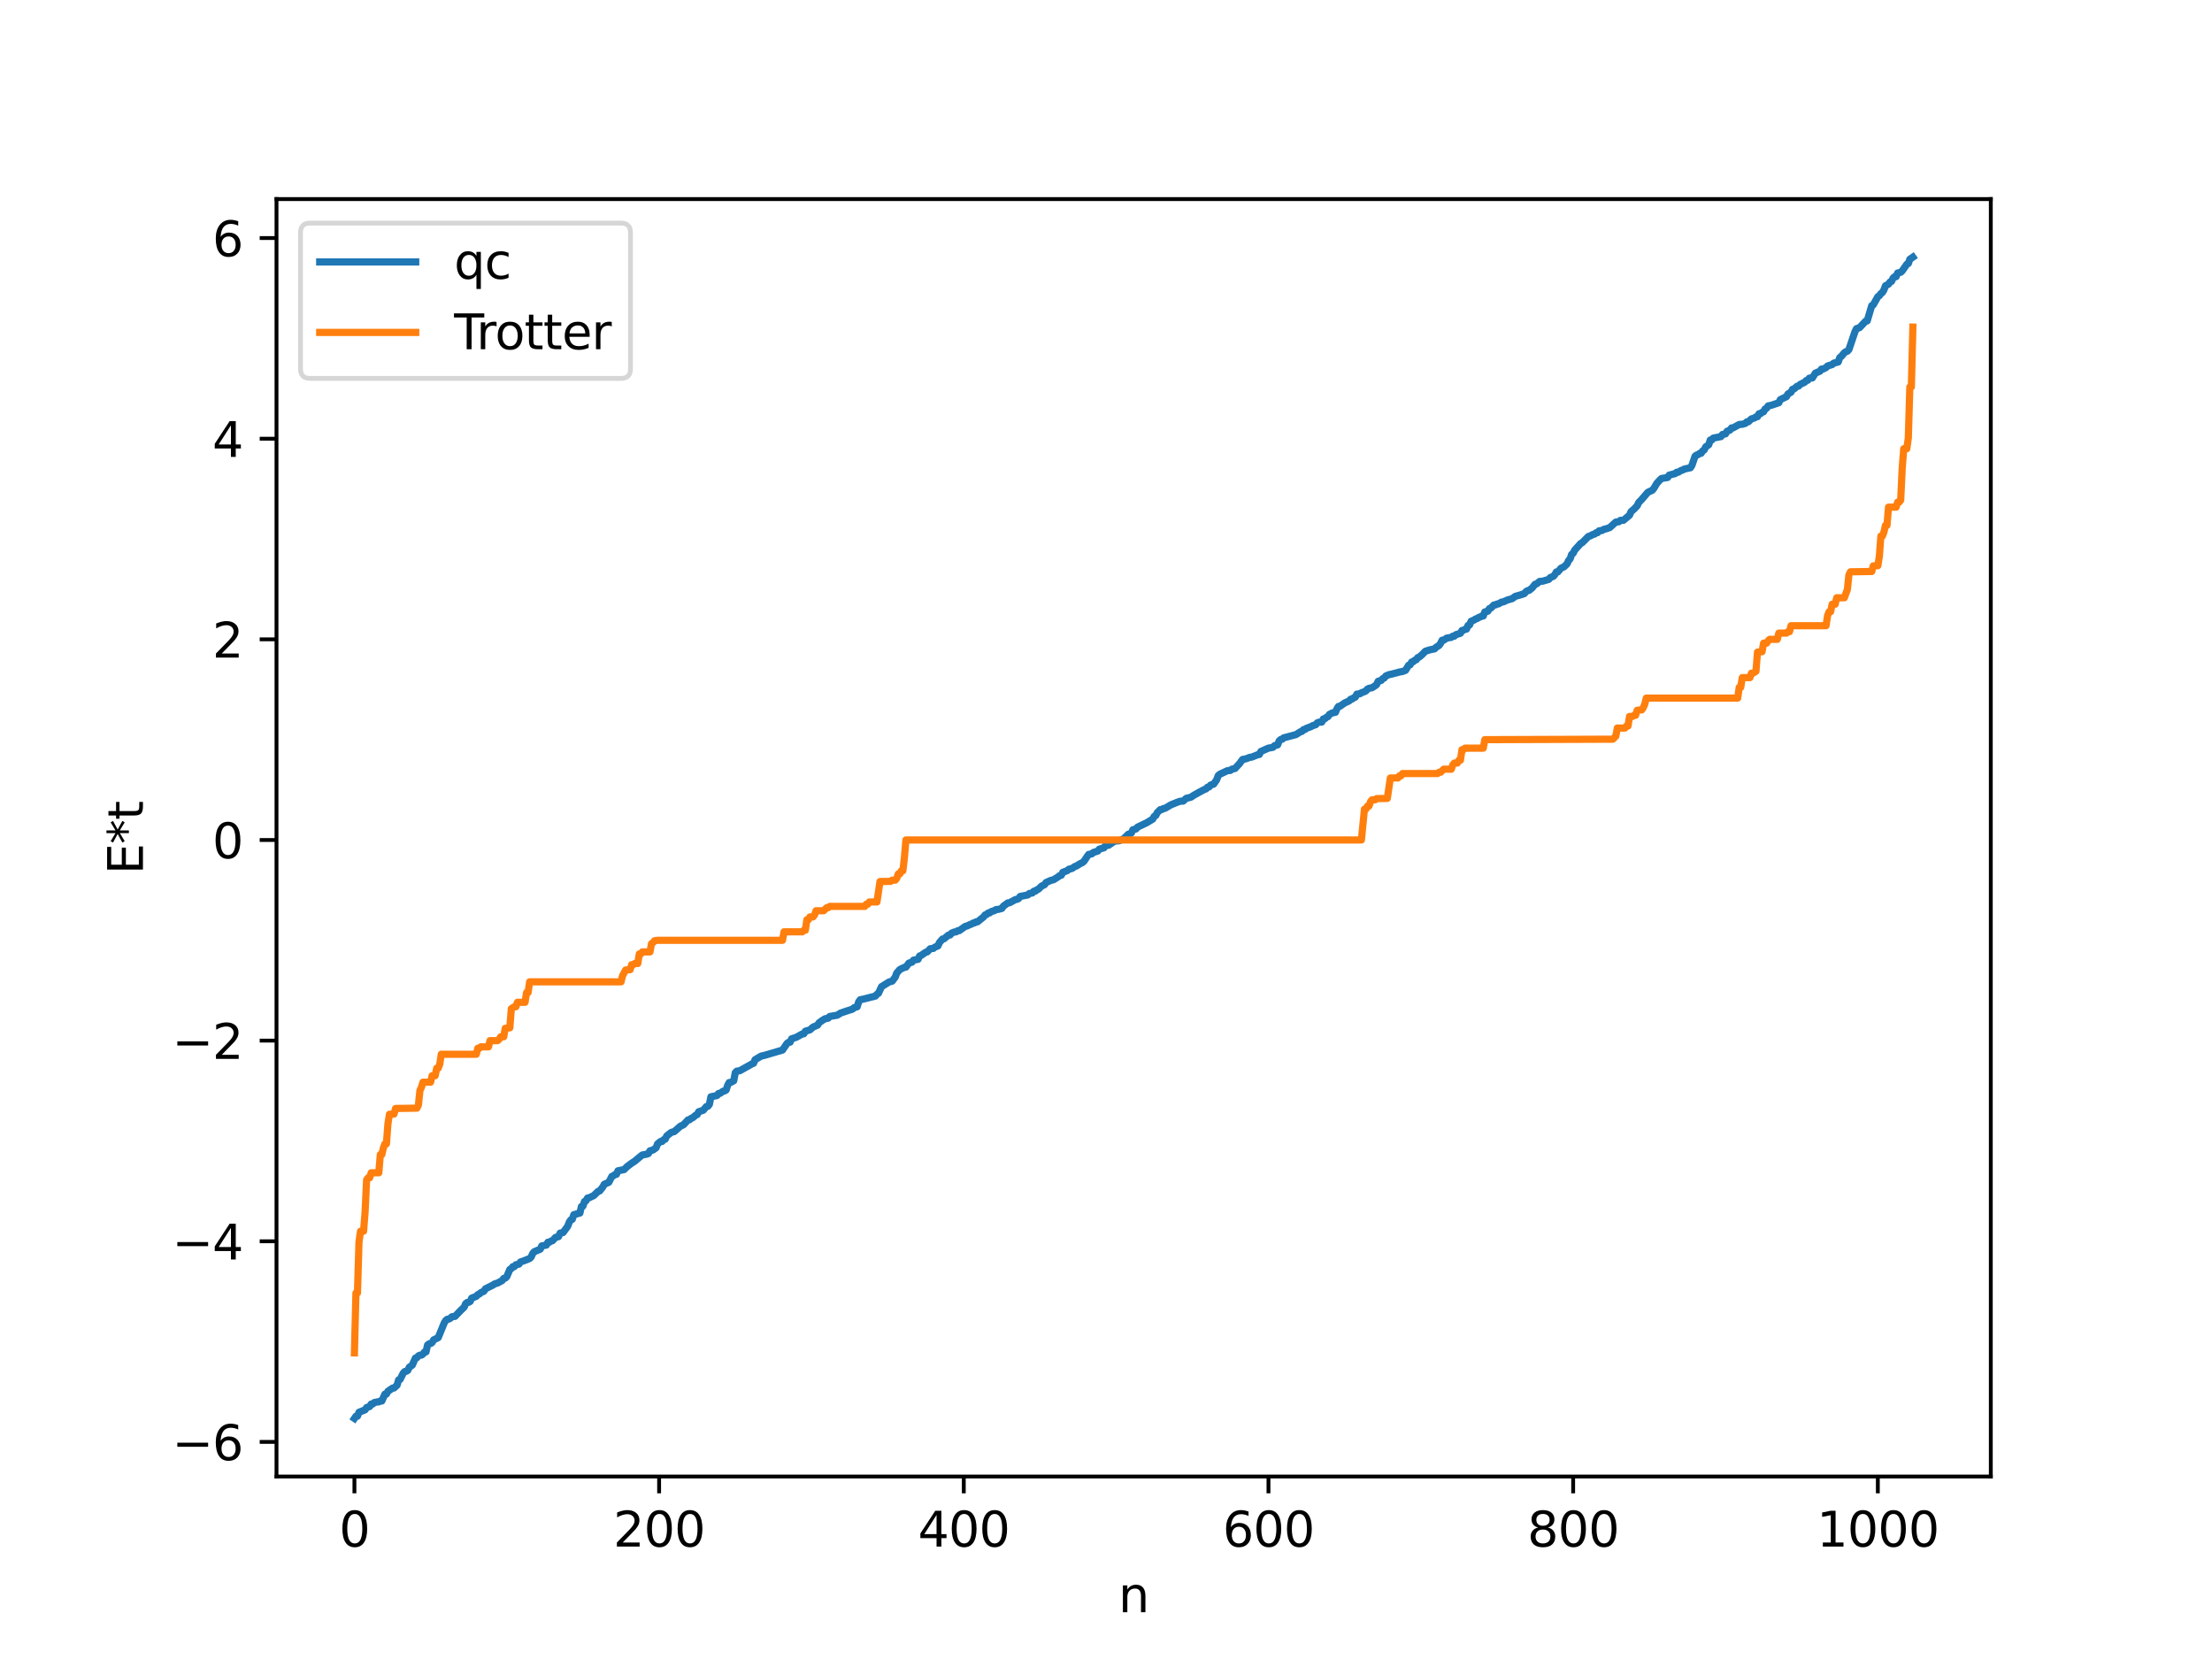 <?xml version="1.0" encoding="utf-8" standalone="no"?>
<!DOCTYPE svg PUBLIC "-//W3C//DTD SVG 1.1//EN"
  "http://www.w3.org/Graphics/SVG/1.1/DTD/svg11.dtd">
<svg xmlns:xlink="http://www.w3.org/1999/xlink" width="460.8pt" height="345.6pt" viewBox="0 0 460.8 345.6" xmlns="http://www.w3.org/2000/svg" version="1.1">
 <defs>
  <style type="text/css">*{stroke-linejoin: round; stroke-linecap: butt}</style>
 </defs>
 <g id="figure_1">
  <g id="patch_1">
   <path d="M 0 345.6 
L 460.8 345.6 
L 460.8 0 
L 0 0 
z
" style="fill: #ffffff"/>
  </g>
  <g id="axes_1">
   <g id="patch_2">
    <path d="M 57.6 307.584 
L 414.72 307.584 
L 414.72 41.472 
L 57.6 41.472 
z
" style="fill: #ffffff"/>
   </g>
   <g id="matplotlib.axis_1">
    <g id="xtick_1">
     <g id="line2d_1">
      <defs>
       <path id="me80863cf18" d="M 0 0 
L 0 3.5 
" style="stroke: #000000; stroke-width: 0.8"/>
      </defs>
      <g>
       <use xlink:href="#me80863cf18" x="73.833" y="307.584" style="stroke: #000000; stroke-width: 0.8"/>
      </g>
     </g>
     <g id="text_1">
      <!-- 0 -->
      <g transform="translate(70.651 322.182) scale(0.1 -0.1)">
       <defs>
        <path id="DejaVuSans-30" d="M 2034 4250 
Q 1547 4250 1301 3770 
Q 1056 3291 1056 2328 
Q 1056 1369 1301 889 
Q 1547 409 2034 409 
Q 2525 409 2770 889 
Q 3016 1369 3016 2328 
Q 3016 3291 2770 3770 
Q 2525 4250 2034 4250 
z
M 2034 4750 
Q 2819 4750 3233 4129 
Q 3647 3509 3647 2328 
Q 3647 1150 3233 529 
Q 2819 -91 2034 -91 
Q 1250 -91 836 529 
Q 422 1150 422 2328 
Q 422 3509 836 4129 
Q 1250 4750 2034 4750 
z
" transform="scale(0.016)"/>
       </defs>
       <use xlink:href="#DejaVuSans-30"/>
      </g>
     </g>
    </g>
    <g id="xtick_2">
     <g id="line2d_2">
      <g>
       <use xlink:href="#me80863cf18" x="137.304" y="307.584" style="stroke: #000000; stroke-width: 0.8"/>
      </g>
     </g>
     <g id="text_2">
      <!-- 200 -->
      <g transform="translate(127.76 322.182) scale(0.1 -0.1)">
       <defs>
        <path id="DejaVuSans-32" d="M 1228 531 
L 3431 531 
L 3431 0 
L 469 0 
L 469 531 
Q 828 903 1448 1529 
Q 2069 2156 2228 2338 
Q 2531 2678 2651 2914 
Q 2772 3150 2772 3378 
Q 2772 3750 2511 3984 
Q 2250 4219 1831 4219 
Q 1534 4219 1204 4116 
Q 875 4013 500 3803 
L 500 4441 
Q 881 4594 1212 4672 
Q 1544 4750 1819 4750 
Q 2544 4750 2975 4387 
Q 3406 4025 3406 3419 
Q 3406 3131 3298 2873 
Q 3191 2616 2906 2266 
Q 2828 2175 2409 1742 
Q 1991 1309 1228 531 
z
" transform="scale(0.016)"/>
       </defs>
       <use xlink:href="#DejaVuSans-32"/>
       <use xlink:href="#DejaVuSans-30" x="63.623"/>
       <use xlink:href="#DejaVuSans-30" x="127.246"/>
      </g>
     </g>
    </g>
    <g id="xtick_3">
     <g id="line2d_3">
      <g>
       <use xlink:href="#me80863cf18" x="200.775" y="307.584" style="stroke: #000000; stroke-width: 0.8"/>
      </g>
     </g>
     <g id="text_3">
      <!-- 400 -->
      <g transform="translate(191.231 322.182) scale(0.1 -0.1)">
       <defs>
        <path id="DejaVuSans-34" d="M 2419 4116 
L 825 1625 
L 2419 1625 
L 2419 4116 
z
M 2253 4666 
L 3047 4666 
L 3047 1625 
L 3713 1625 
L 3713 1100 
L 3047 1100 
L 3047 0 
L 2419 0 
L 2419 1100 
L 313 1100 
L 313 1709 
L 2253 4666 
z
" transform="scale(0.016)"/>
       </defs>
       <use xlink:href="#DejaVuSans-34"/>
       <use xlink:href="#DejaVuSans-30" x="63.623"/>
       <use xlink:href="#DejaVuSans-30" x="127.246"/>
      </g>
     </g>
    </g>
    <g id="xtick_4">
     <g id="line2d_4">
      <g>
       <use xlink:href="#me80863cf18" x="264.246" y="307.584" style="stroke: #000000; stroke-width: 0.8"/>
      </g>
     </g>
     <g id="text_4">
      <!-- 600 -->
      <g transform="translate(254.702 322.182) scale(0.1 -0.1)">
       <defs>
        <path id="DejaVuSans-36" d="M 2113 2584 
Q 1688 2584 1439 2293 
Q 1191 2003 1191 1497 
Q 1191 994 1439 701 
Q 1688 409 2113 409 
Q 2538 409 2786 701 
Q 3034 994 3034 1497 
Q 3034 2003 2786 2293 
Q 2538 2584 2113 2584 
z
M 3366 4563 
L 3366 3988 
Q 3128 4100 2886 4159 
Q 2644 4219 2406 4219 
Q 1781 4219 1451 3797 
Q 1122 3375 1075 2522 
Q 1259 2794 1537 2939 
Q 1816 3084 2150 3084 
Q 2853 3084 3261 2657 
Q 3669 2231 3669 1497 
Q 3669 778 3244 343 
Q 2819 -91 2113 -91 
Q 1303 -91 875 529 
Q 447 1150 447 2328 
Q 447 3434 972 4092 
Q 1497 4750 2381 4750 
Q 2619 4750 2861 4703 
Q 3103 4656 3366 4563 
z
" transform="scale(0.016)"/>
       </defs>
       <use xlink:href="#DejaVuSans-36"/>
       <use xlink:href="#DejaVuSans-30" x="63.623"/>
       <use xlink:href="#DejaVuSans-30" x="127.246"/>
      </g>
     </g>
    </g>
    <g id="xtick_5">
     <g id="line2d_5">
      <g>
       <use xlink:href="#me80863cf18" x="327.717" y="307.584" style="stroke: #000000; stroke-width: 0.8"/>
      </g>
     </g>
     <g id="text_5">
      <!-- 800 -->
      <g transform="translate(318.173 322.182) scale(0.1 -0.1)">
       <defs>
        <path id="DejaVuSans-38" d="M 2034 2216 
Q 1584 2216 1326 1975 
Q 1069 1734 1069 1313 
Q 1069 891 1326 650 
Q 1584 409 2034 409 
Q 2484 409 2743 651 
Q 3003 894 3003 1313 
Q 3003 1734 2745 1975 
Q 2488 2216 2034 2216 
z
M 1403 2484 
Q 997 2584 770 2862 
Q 544 3141 544 3541 
Q 544 4100 942 4425 
Q 1341 4750 2034 4750 
Q 2731 4750 3128 4425 
Q 3525 4100 3525 3541 
Q 3525 3141 3298 2862 
Q 3072 2584 2669 2484 
Q 3125 2378 3379 2068 
Q 3634 1759 3634 1313 
Q 3634 634 3220 271 
Q 2806 -91 2034 -91 
Q 1263 -91 848 271 
Q 434 634 434 1313 
Q 434 1759 690 2068 
Q 947 2378 1403 2484 
z
M 1172 3481 
Q 1172 3119 1398 2916 
Q 1625 2713 2034 2713 
Q 2441 2713 2670 2916 
Q 2900 3119 2900 3481 
Q 2900 3844 2670 4047 
Q 2441 4250 2034 4250 
Q 1625 4250 1398 4047 
Q 1172 3844 1172 3481 
z
" transform="scale(0.016)"/>
       </defs>
       <use xlink:href="#DejaVuSans-38"/>
       <use xlink:href="#DejaVuSans-30" x="63.623"/>
       <use xlink:href="#DejaVuSans-30" x="127.246"/>
      </g>
     </g>
    </g>
    <g id="xtick_6">
     <g id="line2d_6">
      <g>
       <use xlink:href="#me80863cf18" x="391.188" y="307.584" style="stroke: #000000; stroke-width: 0.8"/>
      </g>
     </g>
     <g id="text_6">
      <!-- 1000 -->
      <g transform="translate(378.463 322.182) scale(0.1 -0.1)">
       <defs>
        <path id="DejaVuSans-31" d="M 794 531 
L 1825 531 
L 1825 4091 
L 703 3866 
L 703 4441 
L 1819 4666 
L 2450 4666 
L 2450 531 
L 3481 531 
L 3481 0 
L 794 0 
L 794 531 
z
" transform="scale(0.016)"/>
       </defs>
       <use xlink:href="#DejaVuSans-31"/>
       <use xlink:href="#DejaVuSans-30" x="63.623"/>
       <use xlink:href="#DejaVuSans-30" x="127.246"/>
       <use xlink:href="#DejaVuSans-30" x="190.869"/>
      </g>
     </g>
    </g>
    <g id="text_7">
     <!-- n -->
     <g transform="translate(232.991 335.861) scale(0.1 -0.1)">
      <defs>
       <path id="DejaVuSans-6e" d="M 3513 2113 
L 3513 0 
L 2938 0 
L 2938 2094 
Q 2938 2591 2744 2837 
Q 2550 3084 2163 3084 
Q 1697 3084 1428 2787 
Q 1159 2491 1159 1978 
L 1159 0 
L 581 0 
L 581 3500 
L 1159 3500 
L 1159 2956 
Q 1366 3272 1645 3428 
Q 1925 3584 2291 3584 
Q 2894 3584 3203 3211 
Q 3513 2838 3513 2113 
z
" transform="scale(0.016)"/>
      </defs>
      <use xlink:href="#DejaVuSans-6e"/>
     </g>
    </g>
   </g>
   <g id="matplotlib.axis_2">
    <g id="ytick_1">
     <g id="line2d_7">
      <defs>
       <path id="m35a50d79bd" d="M 0 0 
L -3.5 0 
" style="stroke: #000000; stroke-width: 0.8"/>
      </defs>
      <g>
       <use xlink:href="#m35a50d79bd" x="57.6" y="300.375" style="stroke: #000000; stroke-width: 0.8"/>
      </g>
     </g>
     <g id="text_8">
      <!-- −6 -->
      <g transform="translate(35.858 304.175) scale(0.1 -0.1)">
       <defs>
        <path id="DejaVuSans-2212" d="M 678 2272 
L 4684 2272 
L 4684 1741 
L 678 1741 
L 678 2272 
z
" transform="scale(0.016)"/>
       </defs>
       <use xlink:href="#DejaVuSans-2212"/>
       <use xlink:href="#DejaVuSans-36" x="83.789"/>
      </g>
     </g>
    </g>
    <g id="ytick_2">
     <g id="line2d_8">
      <g>
       <use xlink:href="#m35a50d79bd" x="57.6" y="258.578" style="stroke: #000000; stroke-width: 0.8"/>
      </g>
     </g>
     <g id="text_9">
      <!-- −4 -->
      <g transform="translate(35.858 262.377) scale(0.1 -0.1)">
       <use xlink:href="#DejaVuSans-2212"/>
       <use xlink:href="#DejaVuSans-34" x="83.789"/>
      </g>
     </g>
    </g>
    <g id="ytick_3">
     <g id="line2d_9">
      <g>
       <use xlink:href="#m35a50d79bd" x="57.6" y="216.78" style="stroke: #000000; stroke-width: 0.8"/>
      </g>
     </g>
     <g id="text_10">
      <!-- −2 -->
      <g transform="translate(35.858 220.58) scale(0.1 -0.1)">
       <use xlink:href="#DejaVuSans-2212"/>
       <use xlink:href="#DejaVuSans-32" x="83.789"/>
      </g>
     </g>
    </g>
    <g id="ytick_4">
     <g id="line2d_10">
      <g>
       <use xlink:href="#m35a50d79bd" x="57.6" y="174.983" style="stroke: #000000; stroke-width: 0.8"/>
      </g>
     </g>
     <g id="text_11">
      <!-- 0 -->
      <g transform="translate(44.237 178.782) scale(0.1 -0.1)">
       <use xlink:href="#DejaVuSans-30"/>
      </g>
     </g>
    </g>
    <g id="ytick_5">
     <g id="line2d_11">
      <g>
       <use xlink:href="#m35a50d79bd" x="57.6" y="133.185" style="stroke: #000000; stroke-width: 0.8"/>
      </g>
     </g>
     <g id="text_12">
      <!-- 2 -->
      <g transform="translate(44.237 136.985) scale(0.1 -0.1)">
       <use xlink:href="#DejaVuSans-32"/>
      </g>
     </g>
    </g>
    <g id="ytick_6">
     <g id="line2d_12">
      <g>
       <use xlink:href="#m35a50d79bd" x="57.6" y="91.388" style="stroke: #000000; stroke-width: 0.8"/>
      </g>
     </g>
     <g id="text_13">
      <!-- 4 -->
      <g transform="translate(44.237 95.187) scale(0.1 -0.1)">
       <use xlink:href="#DejaVuSans-34"/>
      </g>
     </g>
    </g>
    <g id="ytick_7">
     <g id="line2d_13">
      <g>
       <use xlink:href="#m35a50d79bd" x="57.6" y="49.59" style="stroke: #000000; stroke-width: 0.8"/>
      </g>
     </g>
     <g id="text_14">
      <!-- 6 -->
      <g transform="translate(44.237 53.39) scale(0.1 -0.1)">
       <use xlink:href="#DejaVuSans-36"/>
      </g>
     </g>
    </g>
    <g id="text_15">
     <!-- E*t -->
     <g transform="translate(29.778 182.148) rotate(-90) scale(0.1 -0.1)">
      <defs>
       <path id="DejaVuSans-45" d="M 628 4666 
L 3578 4666 
L 3578 4134 
L 1259 4134 
L 1259 2753 
L 3481 2753 
L 3481 2222 
L 1259 2222 
L 1259 531 
L 3634 531 
L 3634 0 
L 628 0 
L 628 4666 
z
" transform="scale(0.016)"/>
       <path id="DejaVuSans-2a" d="M 3009 3897 
L 1888 3291 
L 3009 2681 
L 2828 2375 
L 1778 3009 
L 1778 1831 
L 1422 1831 
L 1422 3009 
L 372 2375 
L 191 2681 
L 1313 3291 
L 191 3897 
L 372 4206 
L 1422 3572 
L 1422 4750 
L 1778 4750 
L 1778 3572 
L 2828 4206 
L 3009 3897 
z
" transform="scale(0.016)"/>
       <path id="DejaVuSans-74" d="M 1172 4494 
L 1172 3500 
L 2356 3500 
L 2356 3053 
L 1172 3053 
L 1172 1153 
Q 1172 725 1289 603 
Q 1406 481 1766 481 
L 2356 481 
L 2356 0 
L 1766 0 
Q 1100 0 847 248 
Q 594 497 594 1153 
L 594 3053 
L 172 3053 
L 172 3500 
L 594 3500 
L 594 4494 
L 1172 4494 
z
" transform="scale(0.016)"/>
      </defs>
      <use xlink:href="#DejaVuSans-45"/>
      <use xlink:href="#DejaVuSans-2a" x="63.184"/>
      <use xlink:href="#DejaVuSans-74" x="113.184"/>
     </g>
    </g>
   </g>
   <g id="line2d_14">
    <path d="M 73.833 295.488 
L 74.15 295.031 
L 74.467 295.021 
L 74.785 294.204 
L 76.054 293.692 
L 76.372 293.217 
L 77.006 293.006 
L 77.324 292.487 
L 77.641 292.484 
L 77.958 292.181 
L 78.593 292.044 
L 78.91 292.04 
L 79.228 291.854 
L 79.545 291.853 
L 80.18 290.423 
L 80.497 290.41 
L 80.815 289.834 
L 81.767 289.173 
L 82.084 289.146 
L 82.719 288.556 
L 83.036 287.459 
L 83.353 287.355 
L 83.988 286.071 
L 84.305 285.72 
L 84.623 285.664 
L 84.94 285.493 
L 85.258 284.826 
L 85.892 284.369 
L 86.527 282.913 
L 86.844 282.835 
L 87.162 282.453 
L 87.479 282.298 
L 87.796 282.295 
L 88.114 282.071 
L 88.431 281.652 
L 88.748 281.617 
L 89.066 280.196 
L 89.383 279.949 
L 89.7 279.881 
L 90.018 279.67 
L 90.335 279.124 
L 91.287 278.651 
L 92.557 275.555 
L 92.874 275.063 
L 93.191 274.822 
L 93.509 274.787 
L 93.826 274.608 
L 94.143 274.298 
L 94.778 274.23 
L 96.048 272.909 
L 96.682 272.319 
L 97 271.59 
L 97.317 271.332 
L 97.634 271.297 
L 97.952 271.105 
L 98.269 270.42 
L 99.221 270.05 
L 99.539 269.695 
L 99.856 269.565 
L 100.173 269.277 
L 100.808 268.988 
L 101.125 268.484 
L 102.712 267.694 
L 103.029 267.462 
L 103.664 267.278 
L 104.616 266.755 
L 104.934 266.311 
L 105.251 266.259 
L 105.568 265.961 
L 106.203 264.455 
L 106.52 264.277 
L 106.838 263.866 
L 107.155 263.854 
L 107.472 263.471 
L 108.107 263.345 
L 108.424 262.893 
L 109.377 262.558 
L 110.329 262.175 
L 110.646 261.866 
L 110.963 261.146 
L 111.281 260.766 
L 112.233 260.361 
L 112.55 260.221 
L 112.867 259.543 
L 113.82 259.379 
L 114.137 258.784 
L 114.454 258.768 
L 114.772 258.545 
L 115.089 258.469 
L 115.724 257.774 
L 116.358 257.616 
L 116.676 256.88 
L 117.31 256.756 
L 118.262 255.447 
L 118.58 254.614 
L 118.897 254.132 
L 119.215 254.01 
L 119.532 253.048 
L 120.801 252.701 
L 121.119 251.34 
L 121.436 251.267 
L 121.753 250.302 
L 122.071 250.152 
L 122.388 249.578 
L 122.705 249.534 
L 123.34 249.223 
L 123.658 249.088 
L 124.61 248.176 
L 124.927 248.092 
L 125.562 247.284 
L 125.879 246.712 
L 126.831 246.286 
L 127.466 245.06 
L 127.783 244.942 
L 128.1 244.693 
L 128.418 244.627 
L 128.735 243.899 
L 130.005 243.649 
L 130.639 243.022 
L 131.591 242.309 
L 132.226 241.903 
L 133.496 240.836 
L 133.813 240.601 
L 134.765 240.426 
L 135.082 240.298 
L 135.4 239.732 
L 136.034 239.568 
L 136.669 239.106 
L 136.986 238.288 
L 137.621 237.783 
L 137.939 237.78 
L 138.256 237.415 
L 138.573 237.319 
L 138.891 236.644 
L 139.525 236.138 
L 139.843 235.9 
L 140.477 235.719 
L 141.747 234.601 
L 142.381 234.316 
L 143.334 233.291 
L 143.651 233.268 
L 143.968 232.975 
L 144.286 232.863 
L 144.92 232.321 
L 145.238 232.187 
L 145.555 231.594 
L 146.507 231.28 
L 147.142 230.52 
L 147.459 230.462 
L 147.777 230.058 
L 148.094 228.482 
L 149.363 228.218 
L 149.681 227.8 
L 149.998 227.766 
L 150.633 227.32 
L 150.95 227.263 
L 151.267 227.064 
L 151.585 226.089 
L 151.902 225.515 
L 152.22 225.486 
L 152.854 225.143 
L 153.172 223.446 
L 153.489 223.14 
L 154.124 223.046 
L 156.662 221.623 
L 156.98 221.5 
L 157.297 220.755 
L 158.567 220.003 
L 159.201 219.866 
L 163.01 218.743 
L 163.962 217.355 
L 164.279 217.13 
L 164.596 217.102 
L 164.914 216.397 
L 165.866 216.096 
L 167.135 215.389 
L 167.453 215.356 
L 167.77 214.823 
L 168.722 214.54 
L 169.357 213.971 
L 170.309 213.559 
L 170.626 213.061 
L 171.261 212.604 
L 171.896 212.215 
L 172.53 212.104 
L 172.848 211.747 
L 174.434 211.48 
L 175.069 211.059 
L 176.339 210.622 
L 177.291 210.319 
L 177.608 210.212 
L 177.925 209.918 
L 178.56 209.733 
L 178.877 208.712 
L 179.195 208.268 
L 179.829 208.138 
L 182.368 207.495 
L 182.686 207.115 
L 183.003 206.916 
L 183.638 205.543 
L 185.224 204.556 
L 185.859 204.393 
L 186.494 203.545 
L 186.811 202.698 
L 187.446 201.971 
L 188.398 201.507 
L 188.715 201.475 
L 189.35 200.622 
L 189.985 200.443 
L 190.302 200.016 
L 191.254 199.843 
L 191.572 199.145 
L 191.889 199.035 
L 192.841 198.365 
L 193.158 198.295 
L 193.793 197.631 
L 194.428 197.579 
L 194.745 197.309 
L 195.38 197.064 
L 195.697 196.356 
L 196.332 195.624 
L 196.649 195.575 
L 197.601 194.783 
L 197.919 194.779 
L 198.236 194.385 
L 198.871 194.133 
L 199.188 194.118 
L 199.505 193.891 
L 199.823 193.873 
L 201.092 192.977 
L 201.41 192.914 
L 202.044 192.612 
L 202.362 192.514 
L 202.679 192.296 
L 202.996 192.261 
L 203.314 192.043 
L 203.631 192.037 
L 204.9 191.002 
L 205.218 190.589 
L 205.535 190.495 
L 205.853 190.197 
L 206.17 190.171 
L 206.487 189.9 
L 207.122 189.72 
L 207.439 189.503 
L 208.074 189.414 
L 208.709 189.238 
L 209.026 188.762 
L 209.978 188.079 
L 210.296 188.07 
L 211.565 187.378 
L 211.882 187.351 
L 212.2 187.183 
L 212.517 186.744 
L 214.104 186.435 
L 214.421 186.136 
L 215.056 186.019 
L 215.373 185.65 
L 215.691 185.638 
L 216.008 185.352 
L 216.325 185.236 
L 216.96 184.604 
L 217.595 184.299 
L 217.912 183.844 
L 218.864 183.419 
L 219.499 183.253 
L 220.451 182.649 
L 220.768 182.403 
L 221.086 182.335 
L 221.403 181.717 
L 222.355 181.355 
L 222.672 181.075 
L 223.307 180.925 
L 223.942 180.493 
L 224.259 180.399 
L 224.894 179.986 
L 225.529 179.668 
L 225.846 179.372 
L 226.481 178.415 
L 226.798 177.991 
L 227.433 177.878 
L 227.75 177.589 
L 228.702 177.284 
L 229.02 176.877 
L 229.972 176.618 
L 230.289 176.168 
L 230.924 176.087 
L 232.193 175.214 
L 233.145 175.141 
L 234.097 174.71 
L 235.049 173.784 
L 235.367 173.758 
L 235.684 173.515 
L 236.001 172.848 
L 236.636 172.693 
L 236.953 172.312 
L 238.858 171.404 
L 240.127 170.639 
L 240.444 170.063 
L 240.762 169.892 
L 241.079 169.284 
L 241.714 168.654 
L 242.031 168.643 
L 242.348 168.434 
L 242.666 168.404 
L 243.935 167.654 
L 245.205 167.137 
L 245.839 166.918 
L 246.474 166.884 
L 247.109 166.308 
L 248.061 166.087 
L 248.696 165.667 
L 249.648 165.125 
L 250.917 164.458 
L 251.234 164.342 
L 251.552 163.988 
L 251.869 163.937 
L 252.186 163.548 
L 252.821 163.351 
L 253.456 162.443 
L 253.773 161.593 
L 254.091 161.297 
L 254.725 161.004 
L 255.677 160.552 
L 256.312 160.493 
L 256.629 160.23 
L 257.264 160.1 
L 258.216 159.074 
L 258.851 158.21 
L 259.486 158.094 
L 260.438 157.744 
L 260.755 157.724 
L 262.024 157.214 
L 262.342 157.171 
L 262.659 156.549 
L 263.294 156.264 
L 264.246 155.843 
L 264.881 155.742 
L 265.198 155.667 
L 265.515 155.334 
L 266.15 155.168 
L 266.467 154.354 
L 266.785 154.063 
L 267.102 153.997 
L 267.42 153.707 
L 269.958 153.035 
L 270.91 152.436 
L 271.228 152.359 
L 271.545 151.989 
L 271.862 151.953 
L 272.18 151.707 
L 273.132 151.361 
L 273.449 151.167 
L 274.084 150.972 
L 274.401 150.589 
L 274.719 150.454 
L 275.353 150.42 
L 275.671 149.765 
L 275.988 149.739 
L 276.305 149.428 
L 276.623 149.299 
L 276.94 148.824 
L 277.575 148.505 
L 278.21 148.375 
L 278.527 147.612 
L 278.844 147.154 
L 279.162 147.115 
L 280.114 146.442 
L 281.066 146.008 
L 281.383 145.647 
L 281.7 145.616 
L 282.018 145.335 
L 282.335 145.234 
L 282.653 144.602 
L 283.287 144.524 
L 283.605 144.311 
L 284.239 144.093 
L 284.557 143.923 
L 284.874 143.54 
L 285.191 143.389 
L 285.826 143.268 
L 286.461 142.854 
L 286.778 142.606 
L 287.096 141.922 
L 287.73 141.745 
L 288.048 141.372 
L 288.365 141.244 
L 288.682 140.826 
L 289.317 140.553 
L 289.952 140.416 
L 291.539 139.996 
L 292.173 139.884 
L 292.808 139.637 
L 293.443 138.574 
L 293.76 138.492 
L 294.077 137.912 
L 294.395 137.848 
L 294.712 137.536 
L 295.029 137.448 
L 295.347 136.986 
L 295.664 136.877 
L 296.299 136.322 
L 296.934 135.663 
L 297.886 135.368 
L 298.838 135.174 
L 299.155 134.85 
L 299.79 134.454 
L 300.107 134.01 
L 300.424 133.37 
L 300.742 133.37 
L 301.377 132.928 
L 302.329 132.778 
L 302.646 132.525 
L 302.963 132.524 
L 303.281 132.223 
L 304.233 131.923 
L 304.55 131.348 
L 304.867 131.286 
L 305.185 131.1 
L 305.502 131.05 
L 305.82 130.29 
L 306.137 130.192 
L 306.454 129.421 
L 307.089 129.164 
L 307.406 128.928 
L 307.724 128.852 
L 308.041 128.616 
L 308.358 128.537 
L 308.676 128.337 
L 308.993 128.32 
L 309.31 127.476 
L 309.945 127.324 
L 310.262 126.779 
L 310.58 126.667 
L 311.215 126.027 
L 311.532 126.017 
L 311.849 125.831 
L 312.167 125.805 
L 312.801 125.424 
L 313.119 125.398 
L 314.071 124.973 
L 315.023 124.709 
L 315.658 124.23 
L 316.61 123.969 
L 317.562 123.65 
L 317.879 123.255 
L 318.196 123.054 
L 318.514 123 
L 319.148 122.498 
L 319.783 121.719 
L 320.1 121.63 
L 320.735 121.12 
L 321.37 121.072 
L 322.639 120.694 
L 322.957 120.31 
L 323.591 120.059 
L 323.909 119.694 
L 324.226 119.143 
L 324.543 119.126 
L 325.178 118.365 
L 325.813 118.079 
L 326.448 117.468 
L 326.765 116.764 
L 327.082 116.434 
L 327.4 115.495 
L 327.717 115.249 
L 328.034 114.602 
L 329.304 113.201 
L 329.621 113.038 
L 330.891 111.752 
L 331.208 111.67 
L 331.843 111.33 
L 332.16 111.279 
L 332.477 110.991 
L 332.795 110.967 
L 333.112 110.585 
L 333.747 110.506 
L 334.064 110.288 
L 334.699 110.127 
L 335.334 109.908 
L 336.603 108.759 
L 337.238 108.691 
L 337.555 108.4 
L 338.19 108.387 
L 339.459 107.32 
L 339.777 106.587 
L 340.411 106.042 
L 341.046 105.386 
L 341.363 104.696 
L 341.998 104.043 
L 343.267 102.564 
L 344.22 102.115 
L 344.537 101.71 
L 345.172 100.657 
L 345.806 99.971 
L 346.124 99.677 
L 347.393 99.47 
L 347.71 98.982 
L 348.98 98.648 
L 349.297 98.373 
L 349.615 98.365 
L 350.249 97.984 
L 350.567 97.907 
L 350.884 97.71 
L 352.153 97.441 
L 352.471 96.909 
L 353.105 95.046 
L 353.423 94.797 
L 353.74 94.711 
L 354.058 94.456 
L 354.375 94.426 
L 354.692 93.929 
L 355.01 93.742 
L 355.327 93.097 
L 355.962 92.643 
L 356.279 91.661 
L 356.596 91.659 
L 356.914 91.267 
L 358.5 90.953 
L 358.818 90.509 
L 359.453 90.388 
L 359.77 89.85 
L 360.405 89.579 
L 360.722 89.134 
L 361.039 89.13 
L 362.309 88.426 
L 362.943 88.385 
L 363.578 88.206 
L 363.896 87.883 
L 364.213 87.869 
L 364.848 87.264 
L 365.482 87.076 
L 365.8 86.84 
L 366.117 86.804 
L 366.434 86.192 
L 366.752 86.172 
L 367.069 85.891 
L 367.386 85.782 
L 367.704 85.194 
L 368.021 85.032 
L 368.339 84.56 
L 368.973 84.436 
L 370.56 83.897 
L 370.877 83.246 
L 371.829 82.786 
L 372.147 82.643 
L 372.464 82.07 
L 373.099 81.703 
L 373.416 81.097 
L 373.734 81.022 
L 374.368 80.467 
L 374.686 80.42 
L 375.003 80.078 
L 375.955 79.62 
L 376.272 79.274 
L 376.59 79.216 
L 376.907 78.78 
L 377.542 78.734 
L 378.177 77.724 
L 379.129 77.329 
L 379.446 76.889 
L 379.763 76.886 
L 380.398 76.576 
L 380.715 76.241 
L 381.667 75.949 
L 381.985 75.655 
L 382.937 75.407 
L 383.254 74.491 
L 383.572 74.249 
L 384.206 73.493 
L 384.524 73.261 
L 384.841 73.169 
L 385.158 72.833 
L 386.428 69.083 
L 386.745 68.462 
L 387.38 68.254 
L 388.649 66.906 
L 388.967 66.86 
L 389.919 63.666 
L 390.236 63.499 
L 391.188 61.806 
L 391.505 61.602 
L 391.823 61.16 
L 392.14 60.936 
L 392.458 60.393 
L 392.775 59.531 
L 393.41 59.195 
L 393.727 58.748 
L 394.044 58.618 
L 394.362 57.931 
L 394.679 57.649 
L 394.996 57.628 
L 395.314 56.872 
L 395.948 56.715 
L 396.266 56.426 
L 397.218 55.055 
L 397.535 54.898 
L 397.853 54.01 
L 398.487 53.568 
L 398.487 53.568 
" clip-path="url(#p41ecc3a729)" style="fill: none; stroke: #1f77b4; stroke-width: 1.5; stroke-linecap: square"/>
   </g>
   <g id="line2d_15">
    <path d="M 73.833 281.826 
L 74.15 269.358 
L 74.467 269.358 
L 74.785 258.701 
L 75.102 256.488 
L 75.737 256.488 
L 76.054 252.5 
L 76.372 245.769 
L 76.689 245.356 
L 77.006 245.356 
L 77.324 244.314 
L 78.91 244.314 
L 79.228 240.517 
L 79.545 240.517 
L 79.862 239.142 
L 80.18 238.293 
L 80.497 238.293 
L 80.815 234.093 
L 81.132 232.117 
L 82.084 232.083 
L 82.401 230.913 
L 86.844 230.847 
L 87.162 230.206 
L 87.479 227.163 
L 87.796 226.49 
L 88.114 225.437 
L 89.7 225.437 
L 90.018 224.091 
L 90.653 224.091 
L 90.97 222.527 
L 91.287 222.527 
L 91.605 221.713 
L 91.922 219.618 
L 99.221 219.618 
L 99.539 218.37 
L 99.856 218.37 
L 100.173 218.074 
L 101.76 218.074 
L 102.077 216.78 
L 103.664 216.78 
L 103.981 216.489 
L 104.299 215.984 
L 104.934 215.984 
L 105.251 214.21 
L 106.203 214.12 
L 106.52 210.116 
L 107.155 209.72 
L 107.472 209.72 
L 107.79 208.798 
L 109.377 208.798 
L 109.694 206.774 
L 110.011 206.774 
L 110.329 204.538 
L 129.37 204.538 
L 129.687 203.268 
L 130.322 202.073 
L 131.274 201.997 
L 131.591 200.957 
L 131.909 200.957 
L 132.226 200.72 
L 132.861 200.72 
L 133.178 198.719 
L 133.496 198.719 
L 133.813 198.3 
L 135.4 198.3 
L 135.717 196.594 
L 136.034 196.364 
L 136.352 195.979 
L 136.986 195.882 
L 163.01 195.882 
L 163.327 194.111 
L 167.135 194.111 
L 167.453 193.787 
L 167.77 193.787 
L 168.087 191.596 
L 168.405 191.596 
L 168.722 191.011 
L 169.357 191.011 
L 169.674 190.633 
L 169.991 189.729 
L 171.578 189.729 
L 172.213 189.092 
L 172.53 189.092 
L 172.848 188.821 
L 180.147 188.821 
L 180.464 188.356 
L 180.781 188.356 
L 181.099 187.899 
L 182.686 187.899 
L 183.32 183.639 
L 185.542 183.602 
L 185.859 183.354 
L 186.494 183.354 
L 186.811 182.98 
L 187.129 182.044 
L 187.446 182.044 
L 187.763 181.409 
L 188.081 181.409 
L 188.398 178.76 
L 188.715 174.983 
L 283.605 174.983 
L 284.239 168.557 
L 284.557 168.557 
L 284.874 167.922 
L 285.191 167.922 
L 285.509 166.986 
L 285.826 166.612 
L 286.461 166.612 
L 286.778 166.364 
L 289 166.327 
L 289.634 162.067 
L 291.221 162.067 
L 291.539 161.61 
L 291.856 161.61 
L 292.173 161.145 
L 299.472 161.145 
L 299.79 160.874 
L 300.107 160.874 
L 300.742 160.237 
L 302.329 160.237 
L 302.646 159.333 
L 302.963 158.955 
L 303.598 158.955 
L 303.915 158.37 
L 304.233 158.37 
L 304.55 156.179 
L 304.867 156.179 
L 305.185 155.855 
L 308.993 155.855 
L 309.31 154.084 
L 335.968 153.987 
L 336.603 153.372 
L 336.92 151.666 
L 338.507 151.666 
L 338.824 151.247 
L 339.142 151.247 
L 339.459 149.246 
L 340.094 149.246 
L 340.411 149.009 
L 340.729 149.009 
L 341.046 147.969 
L 341.681 147.893 
L 341.998 147.893 
L 342.315 147.431 
L 342.633 146.698 
L 342.95 145.428 
L 361.991 145.428 
L 362.309 143.192 
L 362.626 143.192 
L 362.943 141.168 
L 364.53 141.168 
L 364.848 140.246 
L 365.165 140.246 
L 365.8 139.85 
L 366.117 135.846 
L 367.069 135.756 
L 367.386 133.982 
L 368.021 133.982 
L 368.339 133.477 
L 368.656 133.185 
L 370.243 133.185 
L 370.56 131.892 
L 372.147 131.892 
L 372.464 131.596 
L 372.781 131.596 
L 373.099 130.348 
L 380.398 130.348 
L 380.715 128.253 
L 381.033 127.439 
L 381.35 127.439 
L 381.667 125.875 
L 382.302 125.875 
L 382.62 124.529 
L 384.206 124.529 
L 384.841 122.803 
L 385.158 119.76 
L 385.476 119.119 
L 389.919 119.053 
L 390.236 117.883 
L 391.188 117.849 
L 391.505 115.873 
L 391.823 111.673 
L 392.14 111.673 
L 392.458 110.824 
L 392.775 109.449 
L 393.092 109.449 
L 393.41 105.652 
L 394.996 105.652 
L 395.314 104.61 
L 395.631 104.61 
L 395.948 104.197 
L 396.266 97.466 
L 396.583 93.478 
L 397.218 93.478 
L 397.535 91.265 
L 397.853 80.608 
L 398.17 80.608 
L 398.487 68.14 
L 398.487 68.14 
" clip-path="url(#p41ecc3a729)" style="fill: none; stroke: #ff7f0e; stroke-width: 1.5; stroke-linecap: square"/>
   </g>
   <g id="patch_3">
    <path d="M 57.6 307.584 
L 57.6 41.472 
" style="fill: none; stroke: #000000; stroke-width: 0.8; stroke-linejoin: miter; stroke-linecap: square"/>
   </g>
   <g id="patch_4">
    <path d="M 414.72 307.584 
L 414.72 41.472 
" style="fill: none; stroke: #000000; stroke-width: 0.8; stroke-linejoin: miter; stroke-linecap: square"/>
   </g>
   <g id="patch_5">
    <path d="M 57.6 307.584 
L 414.72 307.584 
" style="fill: none; stroke: #000000; stroke-width: 0.8; stroke-linejoin: miter; stroke-linecap: square"/>
   </g>
   <g id="patch_6">
    <path d="M 57.6 41.472 
L 414.72 41.472 
" style="fill: none; stroke: #000000; stroke-width: 0.8; stroke-linejoin: miter; stroke-linecap: square"/>
   </g>
   <g id="legend_1">
    <g id="patch_7">
     <path d="M 64.6 78.828 
L 129.342 78.828 
Q 131.342 78.828 131.342 76.828 
L 131.342 48.472 
Q 131.342 46.472 129.342 46.472 
L 64.6 46.472 
Q 62.6 46.472 62.6 48.472 
L 62.6 76.828 
Q 62.6 78.828 64.6 78.828 
z
" style="fill: #ffffff; opacity: 0.8; stroke: #cccccc; stroke-linejoin: miter"/>
    </g>
    <g id="line2d_16">
     <path d="M 66.6 54.57 
L 76.6 54.57 
L 86.6 54.57 
" style="fill: none; stroke: #1f77b4; stroke-width: 1.5; stroke-linecap: square"/>
    </g>
    <g id="text_16">
     <!-- qc -->
     <g transform="translate(94.6 58.07) scale(0.1 -0.1)">
      <defs>
       <path id="DejaVuSans-71" d="M 947 1747 
Q 947 1113 1208 752 
Q 1469 391 1925 391 
Q 2381 391 2643 752 
Q 2906 1113 2906 1747 
Q 2906 2381 2643 2742 
Q 2381 3103 1925 3103 
Q 1469 3103 1208 2742 
Q 947 2381 947 1747 
z
M 2906 525 
Q 2725 213 2448 61 
Q 2172 -91 1784 -91 
Q 1150 -91 751 415 
Q 353 922 353 1747 
Q 353 2572 751 3078 
Q 1150 3584 1784 3584 
Q 2172 3584 2448 3432 
Q 2725 3281 2906 2969 
L 2906 3500 
L 3481 3500 
L 3481 -1331 
L 2906 -1331 
L 2906 525 
z
" transform="scale(0.016)"/>
       <path id="DejaVuSans-63" d="M 3122 3366 
L 3122 2828 
Q 2878 2963 2633 3030 
Q 2388 3097 2138 3097 
Q 1578 3097 1268 2742 
Q 959 2388 959 1747 
Q 959 1106 1268 751 
Q 1578 397 2138 397 
Q 2388 397 2633 464 
Q 2878 531 3122 666 
L 3122 134 
Q 2881 22 2623 -34 
Q 2366 -91 2075 -91 
Q 1284 -91 818 406 
Q 353 903 353 1747 
Q 353 2603 823 3093 
Q 1294 3584 2113 3584 
Q 2378 3584 2631 3529 
Q 2884 3475 3122 3366 
z
" transform="scale(0.016)"/>
      </defs>
      <use xlink:href="#DejaVuSans-71"/>
      <use xlink:href="#DejaVuSans-63" x="63.477"/>
     </g>
    </g>
    <g id="line2d_17">
     <path d="M 66.6 69.249 
L 76.6 69.249 
L 86.6 69.249 
" style="fill: none; stroke: #ff7f0e; stroke-width: 1.5; stroke-linecap: square"/>
    </g>
    <g id="text_17">
     <!-- Trotter -->
     <g transform="translate(94.6 72.749) scale(0.1 -0.1)">
      <defs>
       <path id="DejaVuSans-54" d="M -19 4666 
L 3928 4666 
L 3928 4134 
L 2272 4134 
L 2272 0 
L 1638 0 
L 1638 4134 
L -19 4134 
L -19 4666 
z
" transform="scale(0.016)"/>
       <path id="DejaVuSans-72" d="M 2631 2963 
Q 2534 3019 2420 3045 
Q 2306 3072 2169 3072 
Q 1681 3072 1420 2755 
Q 1159 2438 1159 1844 
L 1159 0 
L 581 0 
L 581 3500 
L 1159 3500 
L 1159 2956 
Q 1341 3275 1631 3429 
Q 1922 3584 2338 3584 
Q 2397 3584 2469 3576 
Q 2541 3569 2628 3553 
L 2631 2963 
z
" transform="scale(0.016)"/>
       <path id="DejaVuSans-6f" d="M 1959 3097 
Q 1497 3097 1228 2736 
Q 959 2375 959 1747 
Q 959 1119 1226 758 
Q 1494 397 1959 397 
Q 2419 397 2687 759 
Q 2956 1122 2956 1747 
Q 2956 2369 2687 2733 
Q 2419 3097 1959 3097 
z
M 1959 3584 
Q 2709 3584 3137 3096 
Q 3566 2609 3566 1747 
Q 3566 888 3137 398 
Q 2709 -91 1959 -91 
Q 1206 -91 779 398 
Q 353 888 353 1747 
Q 353 2609 779 3096 
Q 1206 3584 1959 3584 
z
" transform="scale(0.016)"/>
       <path id="DejaVuSans-65" d="M 3597 1894 
L 3597 1613 
L 953 1613 
Q 991 1019 1311 708 
Q 1631 397 2203 397 
Q 2534 397 2845 478 
Q 3156 559 3463 722 
L 3463 178 
Q 3153 47 2828 -22 
Q 2503 -91 2169 -91 
Q 1331 -91 842 396 
Q 353 884 353 1716 
Q 353 2575 817 3079 
Q 1281 3584 2069 3584 
Q 2775 3584 3186 3129 
Q 3597 2675 3597 1894 
z
M 3022 2063 
Q 3016 2534 2758 2815 
Q 2500 3097 2075 3097 
Q 1594 3097 1305 2825 
Q 1016 2553 972 2059 
L 3022 2063 
z
" transform="scale(0.016)"/>
      </defs>
      <use xlink:href="#DejaVuSans-54"/>
      <use xlink:href="#DejaVuSans-72" x="46.334"/>
      <use xlink:href="#DejaVuSans-6f" x="85.197"/>
      <use xlink:href="#DejaVuSans-74" x="146.379"/>
      <use xlink:href="#DejaVuSans-74" x="185.588"/>
      <use xlink:href="#DejaVuSans-65" x="224.797"/>
      <use xlink:href="#DejaVuSans-72" x="286.32"/>
     </g>
    </g>
   </g>
  </g>
 </g>
 <defs>
  <clipPath id="p41ecc3a729">
   <rect x="57.6" y="41.472" width="357.12" height="266.112"/>
  </clipPath>
 </defs>
</svg>
